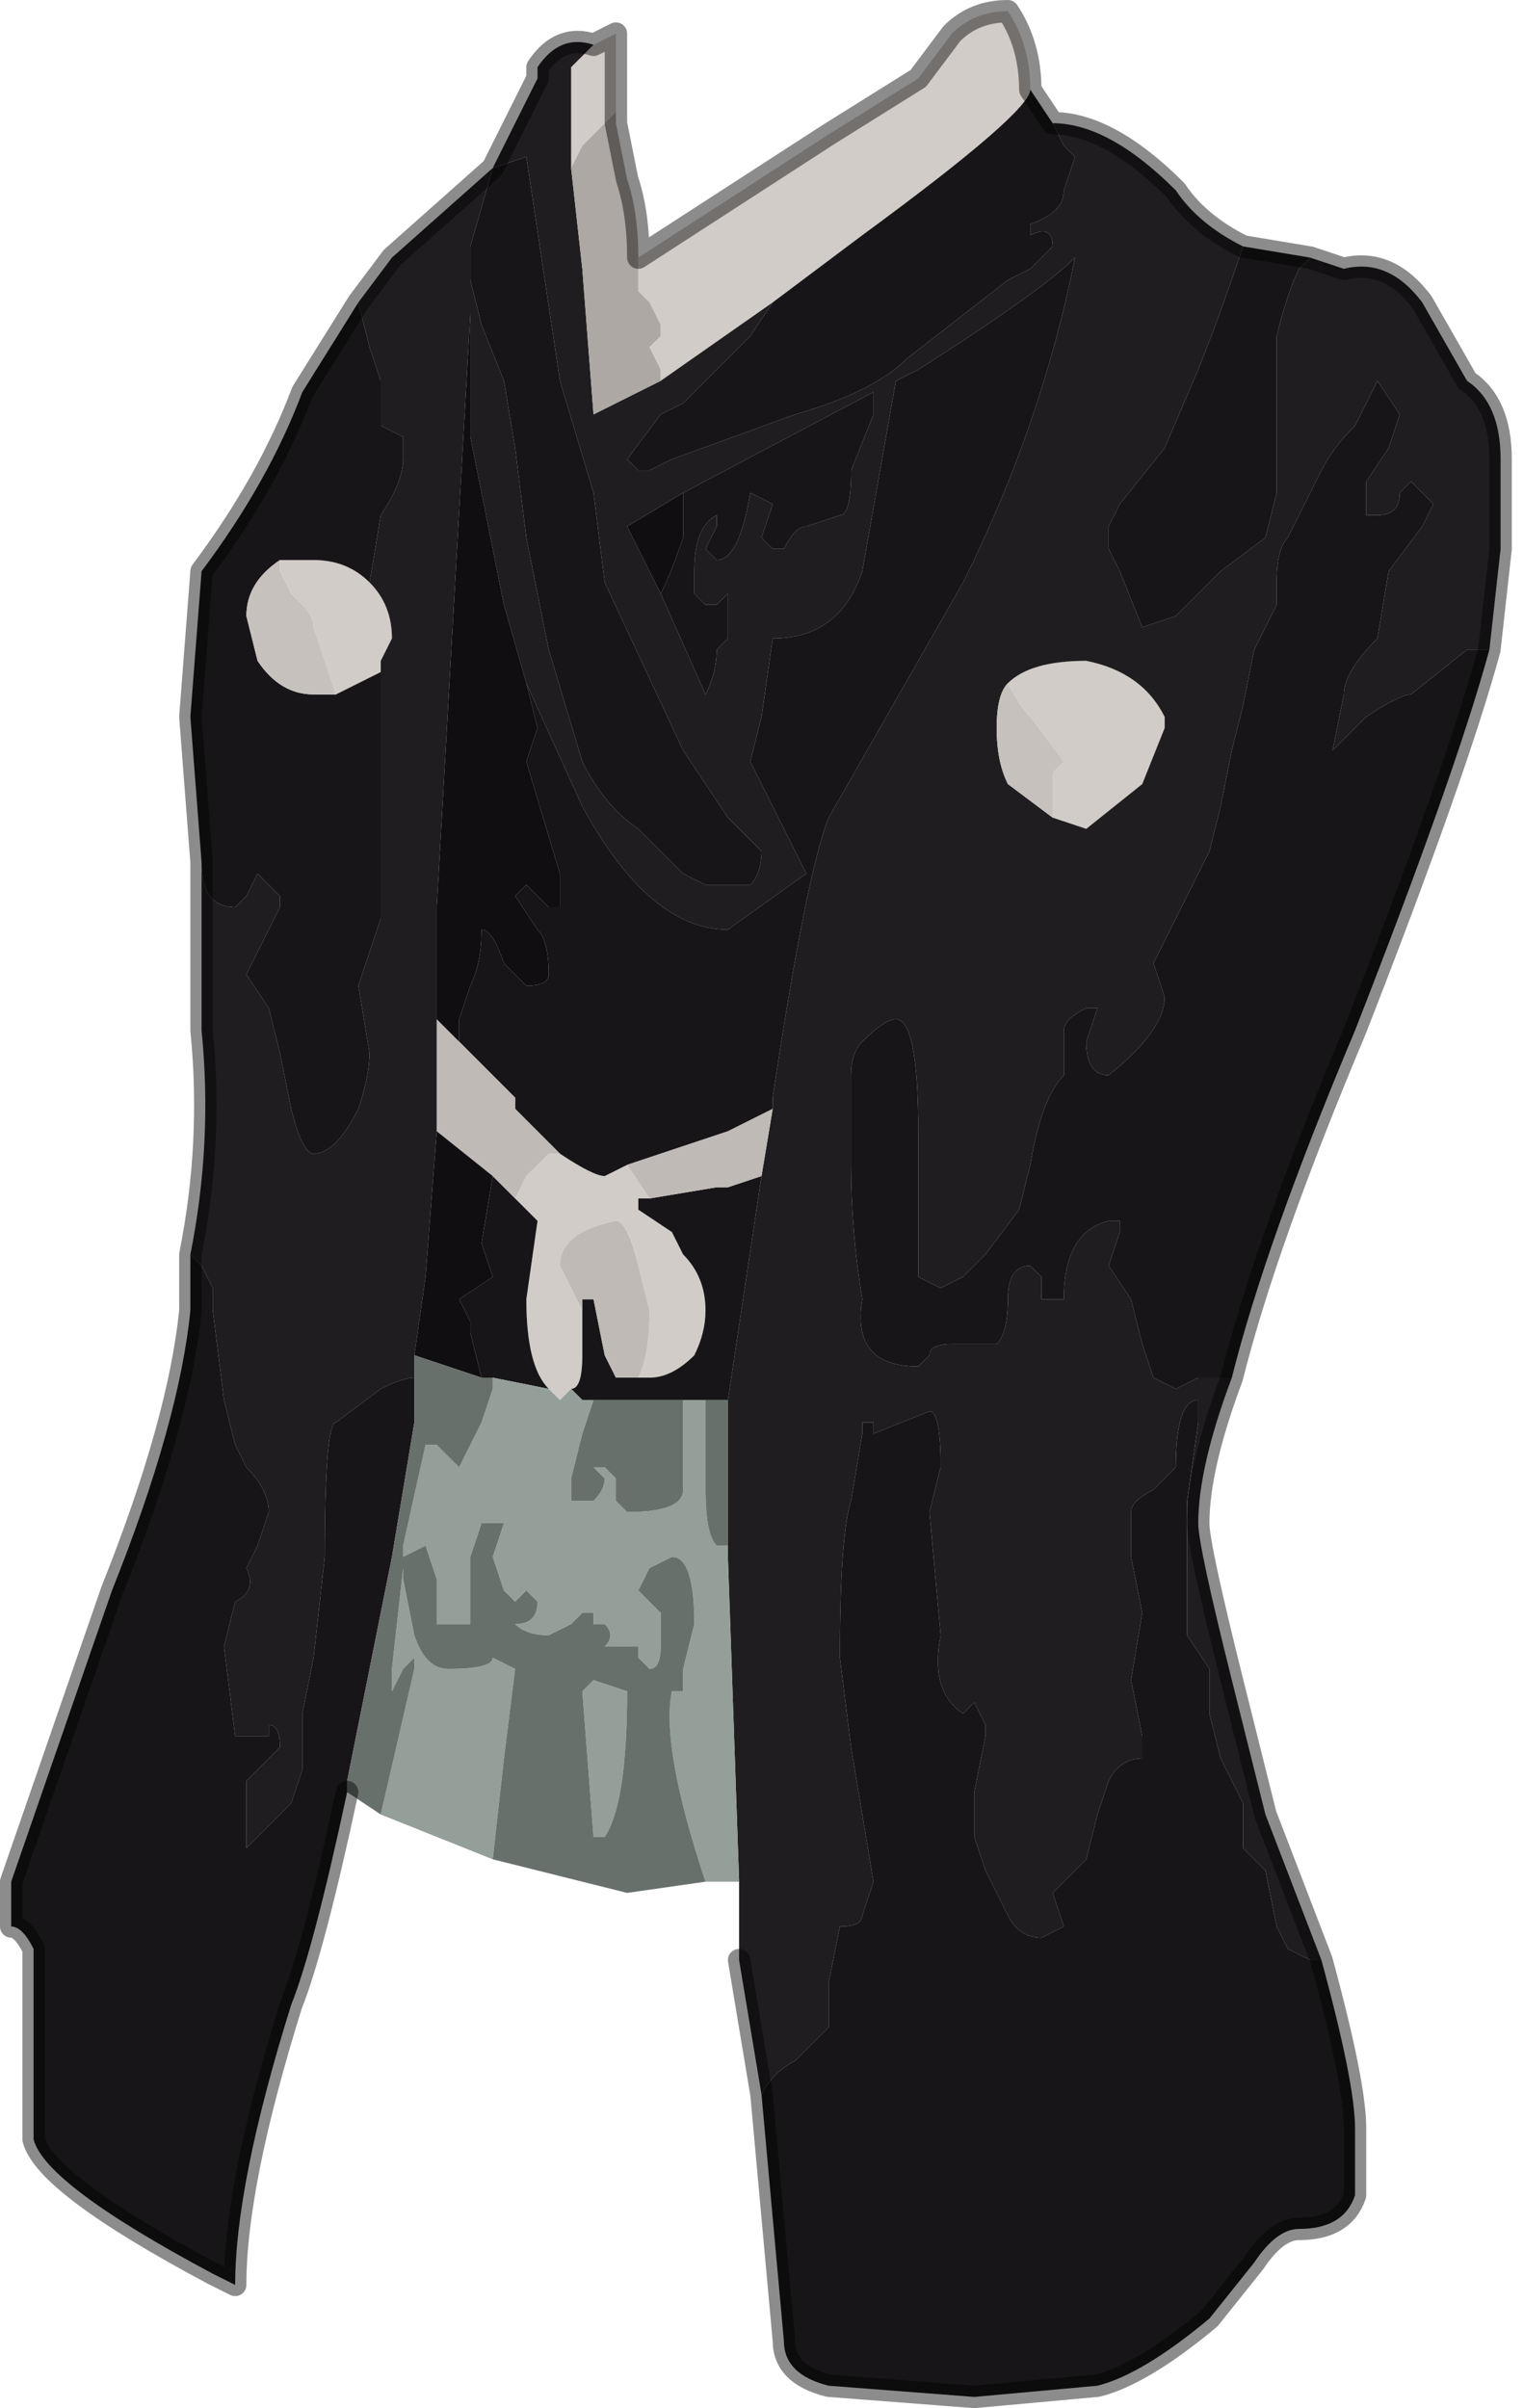 <?xml version="1.0" encoding="UTF-8" standalone="no"?>
<svg xmlns:xlink="http://www.w3.org/1999/xlink" height="10.75px" width="6.8px" xmlns="http://www.w3.org/2000/svg">
  <g transform="matrix(1.0, 0.0, 0.0, 1.0, 3.35, 5.35)">
    <path d="M-0.5 -4.2 L0.35 -4.75 0.75 -5.0 0.9 -5.2 Q1.0 -5.3 1.15 -5.3 1.25 -5.15 1.25 -4.95 L1.25 -4.95 Q1.25 -4.85 0.5 -4.3 L0.1 -4.0 -0.4 -3.65 -0.4 -3.7 -0.45 -3.8 -0.4 -3.85 -0.4 -3.9 -0.45 -4.0 -0.5 -4.05 -0.5 -4.2 M-0.7 -5.15 L-0.6 -5.2 -0.6 -4.85 -0.75 -4.7 -0.8 -4.6 -0.8 -5.05 -0.7 -5.15 M-0.85 -0.2 Q-0.7 -0.1 -0.65 -0.1 L-0.55 -0.15 -0.45 0.0 -0.5 0.0 -0.5 0.05 -0.35 0.15 -0.3 0.25 Q-0.2 0.35 -0.2 0.5 -0.2 0.6 -0.25 0.7 -0.35 0.8 -0.45 0.8 L-0.5 0.8 Q-0.45 0.7 -0.45 0.5 L-0.5 0.3 Q-0.55 0.1 -0.6 0.1 -0.85 0.15 -0.85 0.3 L-0.8 0.4 -0.75 0.5 -0.75 0.7 Q-0.75 0.85 -0.8 0.85 L-0.85 0.9 -0.9 0.85 Q-1.0 0.75 -1.0 0.45 L-0.95 0.1 -1.05 0.0 -1.0 -0.1 -0.9 -0.2 -0.85 -0.2 M1.15 -2.3 Q1.25 -2.4 1.5 -2.4 1.75 -2.35 1.85 -2.15 L1.85 -2.1 1.75 -1.85 1.5 -1.65 1.35 -1.7 1.35 -1.9 1.4 -1.95 1.25 -2.15 Q1.2 -2.2 1.15 -2.3 M-1.85 -2.25 L-1.9 -2.4 -1.95 -2.55 Q-1.95 -2.6 -2.0 -2.65 L-2.05 -2.7 -2.1 -2.8 -2.1 -2.85 -1.95 -2.85 Q-1.8 -2.85 -1.7 -2.75 L-1.7 -2.75 Q-1.6 -2.65 -1.6 -2.5 L-1.65 -2.4 -1.65 -2.35 Q-1.75 -2.3 -1.85 -2.25" fill="#d2ccc8" fill-rule="evenodd" stroke="none"/>
    <path d="M1.35 -4.8 Q1.6 -4.8 1.9 -4.5 2.0 -4.35 2.2 -4.25 2.1 -3.95 2.0 -3.7 L1.85 -3.35 1.65 -3.1 1.6 -3.0 1.6 -2.9 1.65 -2.8 1.75 -2.55 1.9 -2.6 2.1 -2.8 2.3 -2.95 2.35 -3.15 2.35 -3.85 Q2.4 -4.05 2.45 -4.15 L2.5 -4.2 2.65 -4.15 Q2.85 -4.2 3.0 -4.0 L3.2 -3.65 Q3.35 -3.55 3.35 -3.3 L3.35 -2.9 3.3 -2.45 3.2 -2.45 2.95 -2.25 Q2.9 -2.25 2.75 -2.15 L2.6 -2.0 2.6 -2.0 2.65 -2.25 Q2.65 -2.35 2.8 -2.5 L2.85 -2.8 3.0 -3.0 3.05 -3.1 2.95 -3.2 2.9 -3.15 Q2.9 -3.05 2.8 -3.05 L2.75 -3.05 2.75 -3.2 2.85 -3.35 2.9 -3.5 2.8 -3.65 2.7 -3.45 Q2.6 -3.35 2.55 -3.25 L2.4 -2.95 Q2.35 -2.9 2.35 -2.75 L2.35 -2.65 2.25 -2.45 2.2 -2.2 2.15 -2.0 2.1 -1.75 2.05 -1.55 1.8 -1.05 1.85 -0.9 Q1.85 -0.75 1.6 -0.55 1.5 -0.55 1.5 -0.7 L1.55 -0.85 1.5 -0.85 Q1.4 -0.8 1.4 -0.75 L1.4 -0.55 Q1.3 -0.45 1.25 -0.15 L1.2 0.05 1.05 0.25 0.95 0.35 0.85 0.4 0.75 0.35 0.75 0.1 0.75 -0.3 Q0.75 -0.8 0.65 -0.8 0.6 -0.8 0.5 -0.7 0.45 -0.65 0.45 -0.55 L0.45 -0.15 Q0.45 0.15 0.5 0.45 0.45 0.75 0.75 0.75 L0.8 0.7 Q0.8 0.65 0.9 0.65 L1.1 0.65 Q1.15 0.6 1.15 0.45 1.15 0.3 1.25 0.3 L1.3 0.35 1.3 0.45 1.4 0.45 Q1.4 0.15 1.6 0.1 L1.65 0.1 1.65 0.15 1.6 0.3 1.7 0.45 1.75 0.65 1.8 0.8 1.9 0.85 2.0 0.8 Q2.0 0.8 2.1 0.8 L2.15 0.8 Q2.0 1.2 2.0 1.45 2.0 1.55 2.15 2.15 L2.3 2.75 2.55 3.4 2.5 3.4 2.4 3.35 2.35 3.25 2.3 3.0 2.2 2.9 2.2 2.7 2.15 2.6 2.1 2.5 2.05 2.3 2.05 2.1 1.95 1.95 1.95 1.35 2.0 1.0 2.0 0.9 Q1.9 0.9 1.9 1.2 1.85 1.25 1.8 1.3 1.7 1.35 1.7 1.4 L1.7 1.6 1.75 1.85 1.7 2.15 1.75 2.4 1.75 2.5 Q1.65 2.5 1.6 2.6 L1.55 2.75 1.5 2.95 1.4 3.05 1.35 3.1 1.4 3.25 1.3 3.3 Q1.2 3.3 1.15 3.2 L1.05 3.0 1.0 2.85 1.0 2.65 1.05 2.4 1.05 2.35 1.0 2.25 0.95 2.3 Q0.8 2.2 0.85 1.95 L0.8 1.4 0.85 1.2 Q0.85 0.95 0.8 0.95 L0.55 1.05 0.55 1.0 0.5 1.0 0.5 1.05 0.45 1.35 Q0.4 1.5 0.4 2.05 L0.45 2.45 0.55 3.05 0.5 3.2 Q0.5 3.25 0.4 3.25 L0.35 3.5 0.35 3.7 0.2 3.85 Q0.1 3.9 0.05 4.0 L-0.05 3.4 -0.05 3.05 -0.1 1.6 -0.1 1.55 -0.1 0.9 0.05 -0.1 0.1 -0.4 0.1 -0.45 Q0.25 -1.45 0.35 -1.7 L0.95 -2.75 Q1.3 -3.45 1.45 -4.2 1.3 -4.05 0.75 -3.7 L0.65 -3.65 0.5 -2.8 Q0.4 -2.5 0.1 -2.5 L0.05 -2.15 0.0 -1.95 0.25 -1.45 -0.1 -1.2 Q-0.45 -1.2 -0.75 -1.75 L-1.0 -2.3 -1.1 -2.65 -1.25 -3.4 -1.25 -3.95 -1.4 -1.3 -1.4 -0.8 -1.4 -0.35 -1.4 -0.3 -1.45 0.35 -1.5 0.7 -1.5 0.8 Q-1.55 0.8 -1.65 0.85 L-1.85 1.0 Q-1.9 1.0 -1.9 1.6 L-1.95 2.05 -2.0 2.3 -2.0 2.55 -2.05 2.7 -2.25 2.9 -2.25 2.6 -2.15 2.5 -2.1 2.45 Q-2.1 2.35 -2.15 2.35 L-2.15 2.4 -2.3 2.4 -2.35 2.0 -2.3 1.8 Q-2.2 1.75 -2.25 1.65 L-2.2 1.55 -2.15 1.4 Q-2.15 1.3 -2.25 1.2 L-2.3 1.1 -2.35 0.9 -2.4 0.5 -2.4 0.4 -2.45 0.3 -2.5 0.25 Q-2.4 -0.25 -2.45 -0.75 L-2.45 -1.5 Q-2.45 -1.3 -2.3 -1.3 L-2.25 -1.35 -2.2 -1.45 -2.1 -1.35 -2.1 -1.3 -2.25 -1.0 -2.15 -0.85 -2.1 -0.65 -2.05 -0.4 -2.05 -0.4 Q-2.0 -0.2 -1.95 -0.2 -1.85 -0.2 -1.75 -0.4 L-1.75 -0.4 Q-1.7 -0.55 -1.7 -0.65 L-1.75 -0.95 -1.65 -1.25 -1.65 -2.35 -1.65 -2.4 -1.6 -2.5 Q-1.6 -2.65 -1.7 -2.75 L-1.7 -2.75 -1.65 -3.05 Q-1.55 -3.2 -1.55 -3.3 -1.55 -3.35 -1.55 -3.4 L-1.65 -3.45 -1.65 -3.65 -1.7 -3.8 -1.75 -4.0 -1.6 -4.2 -1.15 -4.6 -1.05 -4.8 -0.95 -5.0 -0.95 -5.05 Q-0.85 -5.2 -0.7 -5.15 L-0.8 -5.05 -0.8 -4.6 -0.75 -4.15 -0.7 -3.5 -0.5 -3.6 -0.4 -3.65 0.1 -4.0 0.0 -3.85 -0.25 -3.6 Q-0.3 -3.55 -0.3 -3.55 L-0.4 -3.5 -0.55 -3.3 -0.5 -3.25 -0.45 -3.25 -0.35 -3.3 0.2 -3.5 Q0.55 -3.6 0.7 -3.75 L1.15 -4.1 1.25 -4.15 1.35 -4.25 Q1.35 -4.35 1.25 -4.3 L1.25 -4.35 Q1.4 -4.4 1.4 -4.5 L1.45 -4.65 1.4 -4.7 1.4 -4.7 1.35 -4.8 M-0.4 -2.7 L-0.2 -2.25 Q-0.15 -2.35 -0.15 -2.45 L-0.1 -2.5 -0.1 -2.7 -0.15 -2.65 Q-0.15 -2.65 -0.2 -2.65 L-0.25 -2.7 -0.25 -2.8 Q-0.25 -3.0 -0.15 -3.05 L-0.15 -3.0 -0.2 -2.9 -0.15 -2.85 Q-0.05 -2.85 0.0 -3.15 L0.1 -3.1 0.05 -2.95 0.1 -2.9 0.15 -2.9 Q0.2 -3.0 0.25 -3.0 L0.4 -3.05 Q0.45 -3.05 0.45 -3.25 L0.55 -3.5 0.55 -3.6 -0.3 -3.15 -0.55 -3.0 -0.4 -2.7 M1.35 -1.7 L1.5 -1.65 1.75 -1.85 1.85 -2.1 1.85 -2.15 Q1.75 -2.35 1.5 -2.4 1.25 -2.4 1.15 -2.3 1.1 -2.25 1.1 -2.1 1.1 -1.95 1.15 -1.85 L1.35 -1.7 M-1.15 -4.6 L-1.25 -4.25 -1.25 -4.1 -1.2 -3.9 -1.1 -3.65 -1.05 -3.35 -1.0 -2.95 -0.9 -2.45 -0.75 -1.95 Q-0.65 -1.75 -0.5 -1.65 L-0.3 -1.45 -0.2 -1.4 0.0 -1.4 Q0.05 -1.45 0.05 -1.55 L0.0 -1.6 -0.1 -1.7 -0.3 -2.0 -0.65 -2.75 -0.7 -3.15 -0.85 -3.65 -1.0 -4.65 -1.15 -4.6 M-0.7 -3.5 L-0.7 -3.5" fill="#201d20" fill-rule="evenodd" stroke="none"/>
    <path d="M1.25 -4.95 L1.35 -4.8 1.4 -4.7 1.4 -4.7 1.45 -4.65 1.4 -4.5 Q1.4 -4.4 1.25 -4.35 L1.25 -4.3 Q1.35 -4.35 1.35 -4.25 L1.25 -4.15 1.15 -4.1 0.7 -3.75 Q0.55 -3.6 0.2 -3.5 L-0.35 -3.3 -0.45 -3.25 -0.5 -3.25 -0.55 -3.3 -0.4 -3.5 -0.3 -3.55 Q-0.3 -3.55 -0.25 -3.6 L0.0 -3.85 0.1 -4.0 0.5 -4.3 Q1.25 -4.85 1.25 -4.95 L1.25 -4.95 M2.2 -4.25 L2.5 -4.2 2.45 -4.15 Q2.4 -4.05 2.35 -3.85 L2.35 -3.15 2.3 -2.95 2.1 -2.8 1.9 -2.6 1.75 -2.55 1.65 -2.8 1.6 -2.9 1.6 -3.0 1.65 -3.1 1.85 -3.35 2.0 -3.7 Q2.1 -3.95 2.2 -4.25 M3.3 -2.45 Q3.15 -1.9 2.7 -0.75 2.3 0.2 2.15 0.8 L2.1 0.8 Q2.0 0.8 2.0 0.8 L1.9 0.85 1.8 0.8 1.75 0.65 1.7 0.45 1.6 0.3 1.65 0.15 1.65 0.1 1.6 0.1 Q1.4 0.15 1.4 0.45 L1.3 0.45 1.3 0.35 1.25 0.3 Q1.15 0.3 1.15 0.45 1.15 0.6 1.1 0.65 L0.9 0.65 Q0.8 0.65 0.8 0.7 L0.75 0.75 Q0.45 0.75 0.5 0.45 0.45 0.15 0.45 -0.15 L0.45 -0.55 Q0.45 -0.65 0.5 -0.7 0.6 -0.8 0.65 -0.8 0.75 -0.8 0.75 -0.3 L0.75 0.1 0.75 0.35 0.85 0.4 0.95 0.35 1.05 0.25 1.2 0.05 1.25 -0.15 Q1.3 -0.45 1.4 -0.55 L1.4 -0.75 Q1.4 -0.8 1.5 -0.85 L1.55 -0.85 1.5 -0.7 Q1.5 -0.55 1.6 -0.55 1.85 -0.75 1.85 -0.9 L1.8 -1.05 2.05 -1.55 2.1 -1.75 2.15 -2.0 2.2 -2.2 2.25 -2.45 2.35 -2.65 2.35 -2.75 Q2.35 -2.9 2.4 -2.95 L2.55 -3.25 Q2.6 -3.35 2.7 -3.45 L2.8 -3.65 2.9 -3.5 2.85 -3.35 2.75 -3.2 2.75 -3.05 2.8 -3.05 Q2.9 -3.05 2.9 -3.15 L2.95 -3.2 3.05 -3.1 3.0 -3.0 2.85 -2.8 2.8 -2.5 Q2.65 -2.35 2.65 -2.25 L2.6 -2.0 2.6 -2.0 2.75 -2.15 Q2.9 -2.25 2.95 -2.25 L3.2 -2.45 3.3 -2.45 M2.55 3.4 Q2.7 3.95 2.7 4.15 L2.7 4.45 Q2.65 4.6 2.45 4.6 2.35 4.6 2.25 4.75 L2.05 5.0 Q1.75 5.25 1.55 5.3 L1.0 5.35 0.35 5.3 Q0.15 5.25 0.15 5.1 L0.05 4.0 Q0.1 3.9 0.2 3.85 L0.35 3.7 0.35 3.5 0.4 3.25 Q0.5 3.25 0.5 3.2 L0.55 3.05 0.45 2.45 0.4 2.05 Q0.4 1.5 0.45 1.35 L0.5 1.05 0.5 1.0 0.55 1.0 0.55 1.05 0.8 0.95 Q0.85 0.95 0.85 1.2 L0.8 1.4 0.85 1.95 Q0.8 2.2 0.95 2.3 L1.0 2.25 1.05 2.35 1.05 2.4 1.0 2.65 1.0 2.85 1.05 3.0 1.15 3.2 Q1.2 3.3 1.3 3.3 L1.4 3.25 1.35 3.1 1.4 3.05 1.5 2.95 1.55 2.75 1.6 2.6 Q1.65 2.5 1.75 2.5 L1.75 2.4 1.7 2.15 1.75 1.85 1.7 1.6 1.7 1.4 Q1.7 1.35 1.8 1.3 1.85 1.25 1.9 1.2 1.9 0.9 2.0 0.9 L2.0 1.0 1.95 1.35 1.95 1.95 2.05 2.1 2.05 2.3 2.1 2.5 2.15 2.6 2.2 2.7 2.2 2.9 2.3 3.0 2.35 3.25 2.4 3.35 2.5 3.4 2.55 3.4 M-1.8 2.65 Q-1.95 3.35 -2.05 3.6 -2.3 4.4 -2.3 4.85 L-2.4 4.8 Q-3.15 4.4 -3.2 4.2 L-3.2 3.35 Q-3.25 3.25 -3.3 3.25 L-3.3 3.05 -2.85 1.75 Q-2.55 1.0 -2.5 0.5 L-2.5 0.25 -2.45 0.3 -2.4 0.4 -2.4 0.5 -2.35 0.9 -2.3 1.1 -2.25 1.2 Q-2.15 1.3 -2.15 1.4 L-2.2 1.55 -2.25 1.65 Q-2.2 1.75 -2.3 1.8 L-2.35 2.0 -2.3 2.4 -2.15 2.4 -2.15 2.35 Q-2.1 2.35 -2.1 2.45 L-2.15 2.5 -2.25 2.6 -2.25 2.9 -2.05 2.7 -2.0 2.55 -2.0 2.3 -1.95 2.05 -1.9 1.6 Q-1.9 1.0 -1.85 1.0 L-1.65 0.85 Q-1.55 0.8 -1.5 0.8 L-1.5 1.0 -1.6 1.6 -1.8 2.6 -1.8 2.65 M-2.45 -1.5 L-2.5 -2.15 -2.45 -2.8 Q-2.15 -3.2 -2.0 -3.6 L-1.75 -4.0 -1.7 -3.8 -1.65 -3.65 -1.65 -3.45 -1.55 -3.4 Q-1.55 -3.35 -1.55 -3.3 -1.55 -3.2 -1.65 -3.05 L-1.7 -2.75 Q-1.8 -2.85 -1.95 -2.85 L-2.1 -2.85 Q-2.25 -2.75 -2.25 -2.6 L-2.2 -2.4 Q-2.1 -2.25 -1.95 -2.25 L-1.85 -2.25 Q-1.75 -2.3 -1.65 -2.35 L-1.65 -1.25 -1.75 -0.95 -1.7 -0.65 Q-1.7 -0.55 -1.75 -0.4 L-1.75 -0.4 Q-1.85 -0.2 -1.95 -0.2 -2.0 -0.2 -2.05 -0.4 L-2.05 -0.4 -2.1 -0.65 -2.15 -0.85 -2.25 -1.0 -2.1 -1.3 -2.1 -1.35 -2.2 -1.45 -2.25 -1.35 -2.3 -1.3 Q-2.45 -1.3 -2.45 -1.5 M-1.0 -2.3 L-0.75 -1.75 Q-0.45 -1.2 -0.1 -1.2 L0.25 -1.45 0.0 -1.95 0.05 -2.15 0.1 -2.5 Q0.4 -2.5 0.5 -2.8 L0.65 -3.65 0.75 -3.7 Q1.3 -4.05 1.45 -4.2 1.3 -3.45 0.95 -2.75 L0.35 -1.7 Q0.25 -1.45 0.1 -0.45 L0.1 -0.4 -0.1 -0.3 -0.55 -0.15 -0.65 -0.1 Q-0.7 -0.1 -0.85 -0.2 L-1.05 -0.4 -1.05 -0.45 -1.3 -0.7 -1.3 -0.8 -1.25 -0.95 Q-1.2 -1.05 -1.2 -1.2 -1.15 -1.2 -1.1 -1.05 L-1.0 -0.95 Q-0.9 -0.95 -0.9 -1.0 -0.9 -1.15 -0.95 -1.2 L-1.05 -1.35 -1.0 -1.4 -1.0 -1.4 -0.9 -1.3 -0.85 -1.3 -0.85 -1.45 -1.0 -1.95 -0.95 -2.1 -1.0 -2.3 M0.05 -0.1 L-0.1 0.9 -0.1 0.9 -0.2 0.9 -0.3 0.9 -0.7 0.9 -0.75 0.9 -0.8 0.85 Q-0.75 0.85 -0.75 0.7 L-0.75 0.5 -0.75 0.45 -0.7 0.45 -0.65 0.7 -0.6 0.8 -0.5 0.8 -0.45 0.8 Q-0.35 0.8 -0.25 0.7 -0.2 0.6 -0.2 0.5 -0.2 0.35 -0.3 0.25 L-0.35 0.15 -0.5 0.05 -0.5 0.0 -0.45 0.0 -0.15 -0.05 -0.1 -0.05 0.05 -0.1 M-0.3 -3.15 L0.55 -3.6 0.55 -3.5 0.45 -3.25 Q0.45 -3.05 0.4 -3.05 L0.25 -3.0 Q0.2 -3.0 0.15 -2.9 L0.1 -2.9 0.05 -2.95 0.1 -3.1 0.0 -3.15 Q-0.05 -2.85 -0.15 -2.85 L-0.2 -2.9 -0.15 -3.0 -0.15 -3.05 Q-0.25 -3.0 -0.25 -2.8 L-0.25 -2.7 -0.2 -2.65 Q-0.15 -2.65 -0.15 -2.65 L-0.1 -2.7 -0.1 -2.5 -0.15 -2.45 Q-0.15 -2.35 -0.2 -2.25 L-0.4 -2.7 Q-0.35 -2.8 -0.3 -2.95 L-0.3 -3.15 M-1.15 -4.6 L-1.0 -4.65 -0.85 -3.65 -0.7 -3.15 -0.65 -2.75 -0.3 -2.0 -0.1 -1.7 0.0 -1.6 0.05 -1.55 Q0.05 -1.45 0.0 -1.4 L-0.2 -1.4 -0.3 -1.45 -0.5 -1.65 Q-0.65 -1.75 -0.75 -1.95 L-0.9 -2.45 -1.0 -2.95 -1.05 -3.35 -1.1 -3.65 -1.2 -3.9 -1.25 -4.1 -1.25 -4.25 -1.15 -4.6 M-1.15 -0.1 L-1.05 0.0 -0.95 0.1 -1.0 0.45 Q-1.0 0.75 -0.9 0.85 L-1.15 0.8 -1.2 0.8 -1.25 0.6 -1.25 0.55 -1.3 0.45 -1.15 0.35 -1.2 0.2 -1.15 -0.1" fill="#171517" fill-rule="evenodd" stroke="none"/>
    <path d="M1.35 -1.7 L1.15 -1.85 Q1.1 -1.95 1.1 -2.1 1.1 -2.25 1.15 -2.3 1.2 -2.2 1.25 -2.15 L1.4 -1.95 1.35 -1.9 1.35 -1.7 M-2.1 -2.85 L-2.1 -2.8 -2.05 -2.7 -2.0 -2.65 Q-1.95 -2.6 -1.95 -2.55 L-1.9 -2.4 -1.85 -2.25 -1.95 -2.25 Q-2.1 -2.25 -2.2 -2.4 L-2.25 -2.6 Q-2.25 -2.75 -2.1 -2.85" fill="#c6c1bd" fill-rule="evenodd" stroke="none"/>
    <path d="M-1.3 -0.7 L-1.05 -0.45 -1.05 -0.4 -0.85 -0.2 -0.9 -0.2 -1.0 -0.1 -1.05 0.0 -1.15 -0.1 -1.4 -0.3 -1.4 -0.35 -1.4 -0.8 -1.3 -0.7 M-0.55 -0.15 L-0.1 -0.3 0.1 -0.4 0.05 -0.1 -0.1 -0.05 -0.15 -0.05 -0.45 0.0 -0.55 -0.15 M-0.5 0.8 L-0.6 0.8 -0.65 0.7 -0.7 0.45 -0.75 0.45 -0.75 0.5 -0.8 0.4 -0.85 0.3 Q-0.85 0.15 -0.6 0.1 -0.55 0.1 -0.5 0.3 L-0.45 0.5 Q-0.45 0.7 -0.5 0.8" fill="#bfbab6" fill-rule="evenodd" stroke="none"/>
    <path d="M-0.6 -4.85 L-0.6 -4.8 -0.55 -4.55 Q-0.5 -4.4 -0.5 -4.2 L-0.5 -4.2 -0.5 -4.05 -0.45 -4.0 -0.4 -3.9 -0.4 -3.85 -0.45 -3.8 -0.4 -3.7 -0.4 -3.65 -0.5 -3.6 -0.7 -3.5 -0.7 -3.5 -0.75 -4.15 -0.8 -4.6 -0.75 -4.7 -0.6 -4.85" fill="#ada8a4" fill-rule="evenodd" stroke="none"/>
    <path d="M-1.0 -2.3 L-0.95 -2.1 -1.0 -1.95 -0.85 -1.45 -0.85 -1.3 -0.9 -1.3 -1.0 -1.4 -1.0 -1.4 -1.05 -1.35 -0.95 -1.2 Q-0.9 -1.15 -0.9 -1.0 -0.9 -0.95 -1.0 -0.95 L-1.1 -1.05 Q-1.15 -1.2 -1.2 -1.2 -1.2 -1.05 -1.25 -0.95 L-1.3 -0.8 -1.3 -0.7 -1.4 -0.8 -1.4 -1.3 -1.25 -3.95 -1.25 -3.4 -1.1 -2.65 -1.0 -2.3 M-0.4 -2.7 L-0.55 -3.0 -0.3 -3.15 -0.3 -2.95 Q-0.35 -2.8 -0.4 -2.7 M-1.4 -0.3 L-1.15 -0.1 -1.2 0.2 -1.15 0.35 -1.3 0.45 -1.25 0.55 -1.25 0.6 -1.2 0.8 -1.5 0.7 -1.45 0.35 -1.4 -0.3" fill="#100e10" fill-rule="evenodd" stroke="none"/>
    <path d="M-0.05 3.05 L-0.1 3.05 -0.1 3.05 -0.2 3.05 Q-0.4 2.45 -0.35 2.2 L-0.3 2.2 -0.3 2.1 -0.25 1.9 Q-0.25 1.6 -0.35 1.6 L-0.45 1.65 -0.5 1.75 -0.45 1.8 -0.4 1.85 -0.4 2.0 Q-0.4 2.1 -0.45 2.1 L-0.5 2.05 -0.5 2.0 -0.55 2.0 -0.55 2.0 -0.65 2.0 Q-0.6 1.95 -0.65 1.9 L-0.7 1.9 -0.7 1.85 -0.75 1.85 -0.8 1.9 -0.9 1.95 Q-1.0 1.95 -1.05 1.9 -0.95 1.9 -0.95 1.8 L-1.0 1.75 -1.05 1.8 -1.1 1.75 -1.15 1.6 -1.1 1.45 -1.2 1.45 -1.25 1.6 -1.25 1.7 -1.25 1.9 -1.4 1.9 -1.4 1.7 -1.45 1.55 -1.55 1.6 -1.55 1.55 -1.45 1.1 -1.4 1.1 -1.3 1.2 -1.25 1.1 -1.2 1.0 -1.15 0.85 -1.15 0.8 -0.9 0.85 -0.85 0.9 -0.8 0.85 -0.75 0.9 -0.7 0.9 -0.75 1.05 -0.8 1.25 -0.8 1.35 -0.7 1.35 Q-0.65 1.3 -0.65 1.25 L-0.7 1.2 -0.65 1.2 -0.6 1.25 -0.6 1.35 -0.55 1.4 Q-0.3 1.4 -0.3 1.3 L-0.3 0.9 -0.2 0.9 -0.2 1.3 Q-0.2 1.5 -0.15 1.55 L-0.1 1.55 -0.1 1.6 -0.05 3.05 M-1.15 2.95 L-1.65 2.75 -1.5 2.1 -1.5 2.05 Q-1.55 2.1 -1.55 2.1 L-1.6 2.2 -1.6 2.1 -1.55 1.65 -1.55 1.7 -1.5 1.95 Q-1.45 2.1 -1.35 2.1 -1.15 2.1 -1.15 2.05 L-1.05 2.1 -1.1 2.5 -1.15 2.95 M-0.75 2.2 L-0.7 2.15 -0.55 2.2 Q-0.55 2.7 -0.65 2.85 L-0.7 2.85 -0.75 2.2" fill="#949f99" fill-rule="evenodd" stroke="none"/>
    <path d="M-0.2 3.05 L-0.55 3.1 -1.15 2.95 -1.1 2.5 -1.05 2.1 -1.15 2.05 Q-1.15 2.1 -1.35 2.1 -1.45 2.1 -1.5 1.95 L-1.55 1.7 -1.55 1.65 -1.6 2.1 -1.6 2.2 -1.55 2.1 Q-1.55 2.1 -1.5 2.05 L-1.5 2.1 -1.65 2.75 -1.8 2.65 -1.8 2.6 -1.6 1.6 -1.5 1.0 -1.5 0.8 -1.5 0.7 -1.2 0.8 -1.15 0.8 -1.15 0.85 -1.2 1.0 -1.25 1.1 -1.3 1.2 -1.4 1.1 -1.45 1.1 -1.55 1.55 -1.55 1.6 -1.45 1.55 -1.4 1.7 -1.4 1.9 -1.25 1.9 -1.25 1.7 -1.25 1.6 -1.2 1.45 -1.1 1.45 -1.15 1.6 -1.1 1.75 -1.05 1.8 -1.0 1.75 -0.95 1.8 Q-0.95 1.9 -1.05 1.9 -1.0 1.95 -0.9 1.95 L-0.8 1.9 -0.75 1.85 -0.7 1.85 -0.7 1.9 -0.65 1.9 Q-0.6 1.95 -0.65 2.0 L-0.55 2.0 -0.55 2.0 -0.5 2.0 -0.5 2.05 -0.45 2.1 Q-0.4 2.1 -0.4 2.0 L-0.4 1.85 -0.45 1.8 -0.5 1.75 -0.45 1.65 -0.35 1.6 Q-0.25 1.6 -0.25 1.9 L-0.3 2.1 -0.3 2.2 -0.35 2.2 Q-0.4 2.45 -0.2 3.05 M-0.1 0.9 L-0.1 1.55 -0.15 1.55 Q-0.2 1.5 -0.2 1.3 L-0.2 0.9 -0.1 0.9 -0.1 0.9 M-0.7 0.9 L-0.3 0.9 -0.3 1.3 Q-0.3 1.4 -0.55 1.4 L-0.6 1.35 -0.6 1.25 -0.65 1.2 -0.7 1.2 -0.65 1.25 Q-0.65 1.3 -0.7 1.35 L-0.8 1.35 -0.8 1.25 -0.75 1.05 -0.7 0.9 M-0.75 2.2 L-0.7 2.85 -0.65 2.85 Q-0.55 2.7 -0.55 2.2 L-0.7 2.15 -0.75 2.2" fill="#68706c" fill-rule="evenodd" stroke="none"/>
    <path d="M-0.5 -4.2 L0.35 -4.75 0.75 -5.0 0.9 -5.2 Q1.0 -5.3 1.15 -5.3 1.25 -5.15 1.25 -4.95 L1.35 -4.8 Q1.6 -4.8 1.9 -4.5 2.0 -4.35 2.2 -4.25 L2.5 -4.2 2.65 -4.15 Q2.85 -4.2 3.0 -4.0 L3.2 -3.65 Q3.35 -3.55 3.35 -3.3 L3.35 -2.9 3.3 -2.45 Q3.15 -1.9 2.7 -0.75 2.3 0.2 2.15 0.8 2.0 1.2 2.0 1.45 2.0 1.55 2.15 2.15 L2.3 2.75 2.55 3.4 Q2.7 3.95 2.7 4.15 L2.7 4.45 Q2.65 4.6 2.45 4.6 2.35 4.6 2.25 4.75 L2.05 5.0 Q1.75 5.25 1.55 5.3 L1.0 5.35 0.35 5.3 Q0.15 5.25 0.15 5.1 L0.05 4.0 -0.05 3.4 M-1.8 2.65 Q-1.95 3.35 -2.05 3.6 -2.3 4.4 -2.3 4.85 L-2.4 4.8 Q-3.15 4.4 -3.2 4.2 L-3.2 3.35 Q-3.25 3.25 -3.3 3.25 L-3.3 3.05 -2.85 1.75 Q-2.55 1.0 -2.5 0.5 L-2.5 0.25 Q-2.4 -0.25 -2.45 -0.75 L-2.45 -1.5 -2.5 -2.15 -2.45 -2.8 Q-2.15 -3.2 -2.0 -3.6 L-1.75 -4.0 -1.6 -4.2 -1.15 -4.6 -1.05 -4.8 -0.95 -5.0 -0.95 -5.05 Q-0.85 -5.2 -0.7 -5.15 L-0.6 -5.2 -0.6 -4.85 -0.6 -4.8 -0.55 -4.55 Q-0.5 -4.4 -0.5 -4.2 L-0.5 -4.2" fill="none" stroke="#000000" stroke-linecap="round" stroke-linejoin="round" stroke-opacity="0.451" stroke-width="0.1"/>
  </g>
</svg>
